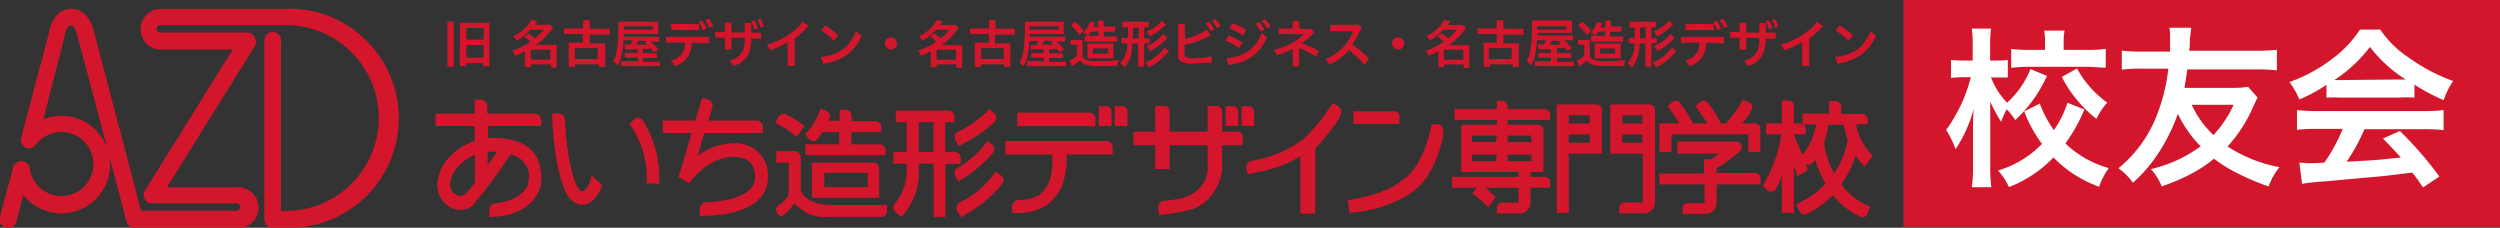 <svg xmlns="http://www.w3.org/2000/svg" viewBox="0 0 230.5 21"><rect x="0" y="0" width="230.5" height="21" fill="#333333" stroke="none"/><defs><style>.cls-1{fill:#d3162c;}.cls-2{fill:#fff;}</style></defs><g id="レイヤー_2" data-name="レイヤー 2"><g id="header"><g id="nav"><rect class="cls-1" x="175.5" width="55" height="20.91"/><path class="cls-2" d="M188.73,7a12.69,12.69,0,0,1-2.93,4.08,5.24,5.24,0,0,0-.78-1,8.55,8.55,0,0,0-.52,1.15,14.66,14.66,0,0,1-1-1.86l0,1.15c0,.06,0,.86,0,1v3.81a14.1,14.1,0,0,0,.1,1.93h-1.8a12.28,12.28,0,0,0,.11-1.93v-4s0-.44.07-1.29a12.8,12.8,0,0,1-1.67,3.71,11,11,0,0,0-.87-1.78,14.19,14.19,0,0,0,2.27-4.85h-.62a8.77,8.77,0,0,0-1.21.07V5.52a8.3,8.3,0,0,0,1.21.06h.79V4.27a9.67,9.67,0,0,0-.08-1.63h1.77a12.79,12.79,0,0,0-.08,1.63V5.58h.63a5.29,5.29,0,0,0,1-.06V7.14c-.33,0-.59,0-.92,0h-.63a7,7,0,0,0,1.48,2.33,8.35,8.35,0,0,0,2.16-3.1Zm3.45,3.1a15.94,15.94,0,0,1-1.75,3.13,9.48,9.48,0,0,0,4,2.27,6.35,6.35,0,0,0-.89,1.72,11.18,11.18,0,0,1-4.21-2.7,11.42,11.42,0,0,1-4.11,2.73,5.74,5.74,0,0,0-1-1.53,9.38,9.38,0,0,0,4.05-2.45,12.67,12.67,0,0,1-1.64-3l1.44-.72A10.24,10.24,0,0,0,189.37,12a9.32,9.32,0,0,0,1.25-2.53ZM188.55,4a6.53,6.53,0,0,0-.07-1.18h1.87a5.92,5.92,0,0,0-.08,1.15V4.6h2.15a13.58,13.58,0,0,0,1.73-.09V6.24c-.52,0-1.06-.08-1.75-.08h-5.2a12.83,12.83,0,0,0-1.77.1V4.51a13.81,13.81,0,0,0,1.75.09h1.37Zm2.95,2.31a9.33,9.33,0,0,0,2.79,3.15,6.18,6.18,0,0,0-1,1.5,11.55,11.55,0,0,1-3.19-3.87Z"/><path class="cls-2" d="M208.15,9c-.09.16-.17.32-.44.92a13.35,13.35,0,0,1-2.33,3.59,13.24,13.24,0,0,0,4.79,1.9,5.87,5.87,0,0,0-1,1.78A21.21,21.21,0,0,1,206.35,16a12.71,12.71,0,0,1-2.22-1.37,11.74,11.74,0,0,1-2,1.34,18.11,18.11,0,0,1-2.82,1.21,5.27,5.27,0,0,0-1-1.59,12.56,12.56,0,0,0,4.59-2.1,10.74,10.74,0,0,1-2.1-3,17.26,17.26,0,0,1-1.48,3.13,14.07,14.07,0,0,1-2.66,3.23,5.87,5.87,0,0,0-1.34-1.34,11.71,11.71,0,0,0,3.35-4.42,16.7,16.7,0,0,0,1.25-4.76h-2.37a14.24,14.24,0,0,0-1.92.09V4.67a17.29,17.29,0,0,0,1.92.09h2.53c0-.36,0-1,0-1.35a4.86,4.86,0,0,0-.06-.85l2,0c0,.3-.09.68-.12,1.12,0,.6,0,.73-.08,1H208a17.36,17.36,0,0,0,1.93-.09V6.49A14.19,14.19,0,0,0,208,6.4h-6.33c-.1.76-.15,1-.26,1.7h4.46A8,8,0,0,0,207.27,8Zm-6.07.66a8.82,8.82,0,0,0,2,2.79,10.54,10.54,0,0,0,1.86-2.79Z"/><path class="cls-2" d="M214.5,7.82A14.41,14.41,0,0,1,212,9.17a7.69,7.69,0,0,0-.91-1.61,14.36,14.36,0,0,0,4-2.18,10.58,10.58,0,0,0,2.5-2.65h1.87a9.48,9.48,0,0,0,2.67,2.61,16.42,16.42,0,0,0,4.05,2.13,7.17,7.17,0,0,0-.87,1.76,17,17,0,0,1-2.7-1.43V9A11.24,11.24,0,0,0,221.13,9h-5.27A12.05,12.05,0,0,0,214.5,9Zm-.86,4.06a15.44,15.44,0,0,0-1.86.09V10.15a16.27,16.27,0,0,0,1.86.09h9.82a15.54,15.54,0,0,0,1.84-.09V12a15.3,15.3,0,0,0-1.84-.09H218a17.05,17.05,0,0,1-1.64,3c2.79-.15,2.79-.15,5-.39-.5-.55-.77-.83-1.65-1.75l1.56-.69a32.56,32.56,0,0,1,3.64,4.2l-1.51,1c-.52-.78-.68-1-1-1.37-1.31.17-2.25.28-2.84.34l-5.31.48a17.67,17.67,0,0,0-2,.22L212,15c.43,0,.7.05.92.05s.58,0,1.39-.06A16.23,16.23,0,0,0,216,11.88Zm7.47-4.55c.25,0,.39,0,.69,0a12.74,12.74,0,0,1-3.29-3,13.35,13.35,0,0,1-3.28,3.05c.27,0,.36,0,.65,0Z"/><path class="cls-1" d="M41.84,2a3.63,3.63,0,0,0,0,.5V5.58a4.71,4.71,0,0,0,0,.57h-.59a5.09,5.09,0,0,0,0-.58V2.46a4.19,4.19,0,0,0,0-.5Zm.57.6c0-.2,0-.34,0-.5l.5,0h1.71l.51,0a3.18,3.18,0,0,0,0,.47v3a4.39,4.39,0,0,0,0,.54h-.57V5.82H42.94V6.1h-.55a4.06,4.06,0,0,0,0-.57ZM43,5.32h1.59V4.15H43Zm0-1.67h1.6V2.58H43Z"/><path class="cls-1" d="M48.74,3.08a4.34,4.34,0,0,1,.58.46,4.65,4.65,0,0,0,.8-.8H48.89a4.79,4.79,0,0,1-1.26,1,1.18,1.18,0,0,0-.32-.4A3.52,3.52,0,0,0,49,1.81l.55.13-.24.34h1a2.43,2.43,0,0,0,.41,0l.28.29-.17.22a6.45,6.45,0,0,1-1.41,1.35h1.52l.39,0a2.75,2.75,0,0,0,0,.43v1.2a3,3,0,0,0,0,.46h-.53V5.94H48.94v.25H48.4a3.23,3.23,0,0,0,0-.46v-1c-.29.15-.47.24-.89.42a1.25,1.25,0,0,0-.3-.47,6.74,6.74,0,0,0,1.12-.48,6.1,6.1,0,0,0,.56-.35,3.87,3.87,0,0,0-.57-.49Zm.2,2.42h1.8V4.58h-1.8Z"/><path class="cls-1" d="M53.77,2.3a2.39,2.39,0,0,0,0-.43h.61a2.46,2.46,0,0,0,0,.43v.35h1.3a4.33,4.33,0,0,0,.55,0v.55l-.55,0h-1.3V4h1a2.31,2.31,0,0,0,.42,0,2.82,2.82,0,0,0,0,.44V5.65a3.45,3.45,0,0,0,0,.52h-.56V5.93H53v.24h-.57a3.64,3.64,0,0,0,0-.52V4.37c0-.18,0-.31,0-.44a2.37,2.37,0,0,0,.42,0h.88v-.8H52.56l-.56,0V2.62a4.39,4.39,0,0,0,.56,0h1.21ZM53,5.44h2.11v-1H53Z"/><path class="cls-1" d="M58.79,4.55l-.37,0c-.48,0-.7,0-.78,0l-.07-.45h.56a2.23,2.23,0,0,0,.22-.39h-.87a7.33,7.33,0,0,1-.16,1.33,3.14,3.14,0,0,1-.37,1,2.78,2.78,0,0,0-.42-.42,2.41,2.41,0,0,0,.34-.92A11.26,11.26,0,0,0,57,2.53,3.79,3.79,0,0,0,57,2a4.6,4.6,0,0,0,.61,0h2.57a3.3,3.3,0,0,0,.51,0c0,.15,0,.21,0,.38v.43c0,.16,0,.22,0,.34H57.5v.24h2.74a3.58,3.58,0,0,0,.54,0v.45l-.49,0H60c.18.16.39.38.71.73l-.43.24L60,4.46l-.73.06V4.9h.84a2.27,2.27,0,0,0,.46,0v.45l-.47,0h-.83v.34h1a3.52,3.52,0,0,0,.56,0V6.1a4.83,4.83,0,0,0-.62,0H57.88a4.72,4.72,0,0,0-.59,0V5.63a3.43,3.43,0,0,0,.54,0h1V5.31H58.1l-.49,0V4.88a2.92,2.92,0,0,0,.49,0h.69Zm1.4-1.81V2.43H57.51v.31Zm-1.31,1c-.1.17-.15.26-.23.38l.71,0,.35,0a3.09,3.09,0,0,0-.25-.23l.22-.1Z"/><path class="cls-1" d="M63.76,3.93A2.12,2.12,0,0,1,62.22,6.1a1.62,1.62,0,0,0-.39-.52,1.58,1.58,0,0,0,1.32-1.65H62a4.07,4.07,0,0,0-.59,0V3.39a2.69,2.69,0,0,0,.6,0h2.74a2.74,2.74,0,0,0,.6,0V4a4.07,4.07,0,0,0-.59,0Zm.71-1.15a3.76,3.76,0,0,0-.59,0h-1.4a3.83,3.83,0,0,0-.59,0V2.21a2.89,2.89,0,0,0,.6,0h1.38a2.84,2.84,0,0,0,.6,0Zm.27-.87a3.1,3.1,0,0,1,.42.74l-.35.13A3.32,3.32,0,0,0,64.4,2Zm.67.66a3.59,3.59,0,0,0-.4-.72l.34-.12a2.79,2.79,0,0,1,.41.71Z"/><path class="cls-1" d="M68.67,3V2.58a4.17,4.17,0,0,0,0-.46h.6a1.33,1.33,0,0,0,0,.31V3h.29a4.18,4.18,0,0,0,.62,0v.57a3.75,3.75,0,0,0-.61,0h-.31A3.15,3.15,0,0,1,69,5,2.19,2.19,0,0,1,67.6,6.08a1.24,1.24,0,0,0-.35-.5,1.72,1.72,0,0,0,1.26-.93,3,3,0,0,0,.15-1.17H67.45v.7a3.25,3.25,0,0,0,0,.39h-.61a1.8,1.8,0,0,0,0-.4V3.48h-.29a3.45,3.45,0,0,0-.59,0V2.94a3.86,3.86,0,0,0,.6,0h.28V2.5a2,2,0,0,0,0-.41h.61a2.12,2.12,0,0,0,0,.39V3Zm.89-1.12a2.84,2.84,0,0,1,.32.73l-.32.09a2.76,2.76,0,0,0-.32-.73Zm.58.67a3.45,3.45,0,0,0-.32-.71l.3-.09a2.87,2.87,0,0,1,.31.7Z"/><path class="cls-1" d="M74.56,2.39a1.37,1.37,0,0,0-.17.17,8.4,8.4,0,0,1-1.11,1v2a3.1,3.1,0,0,0,0,.52h-.66a2.83,2.83,0,0,0,0-.5V3.88A7.59,7.59,0,0,1,71,4.64a1.89,1.89,0,0,0-.31-.53,6.72,6.72,0,0,0,2.45-1.22A3.5,3.5,0,0,0,74,2Z"/><path class="cls-1" d="M75.69,5.25a4.5,4.5,0,0,0,1.38-.34,3.05,3.05,0,0,0,1.39-1.15,3.71,3.71,0,0,0,.48-.93,2,2,0,0,0,.49.46A4.1,4.1,0,0,1,78,5.12a5.17,5.17,0,0,1-1.78.7,1.66,1.66,0,0,0-.31.08Zm.39-2.9a6.78,6.78,0,0,1,1.21.9l-.4.51a5.52,5.52,0,0,0-1.19-.95Z"/><path class="cls-1" d="M82.7,4a.56.56,0,0,1-1.12,0A.56.56,0,0,1,82.7,4Z"/><path class="cls-1" d="M86.15,3.08a3.87,3.87,0,0,1,.59.46,5,5,0,0,0,.8-.8H86.31a5.15,5.15,0,0,1-1.26,1,1.18,1.18,0,0,0-.32-.4,3.62,3.62,0,0,0,1.66-1.5l.55.13-.24.34h1a2.49,2.49,0,0,0,.41,0l.27.29-.17.22a6.19,6.19,0,0,1-1.4,1.35h1.51l.39,0c0,.13,0,.25,0,.43v1.2a2.86,2.86,0,0,0,0,.46h-.53V5.94H86.36v.25h-.54a3.23,3.23,0,0,0,0-.46v-1c-.29.15-.47.24-.89.42a1.39,1.39,0,0,0-.3-.47,7.12,7.12,0,0,0,1.12-.48c.15-.08.3-.18.56-.35a3.87,3.87,0,0,0-.57-.49Zm.2,2.42h1.8V4.58h-1.8Z"/><path class="cls-1" d="M91.18,2.3a1.72,1.72,0,0,0,0-.43h.62a2.46,2.46,0,0,0,0,.43v.35H93a4.39,4.39,0,0,0,.56,0v.55l-.56,0H91.74V4h1a2.31,2.31,0,0,0,.42,0,2.68,2.68,0,0,0,0,.44V5.65a3.45,3.45,0,0,0,0,.52h-.56V5.93H90.45v.24h-.57a3.87,3.87,0,0,0,0-.52V4.37a2.89,2.89,0,0,0,0-.44,2.56,2.56,0,0,0,.43,0h.87v-.8H90l-.56,0V2.62a4.61,4.61,0,0,0,.56,0h1.21Zm-.73,3.14h2.1v-1h-2.1Z"/><path class="cls-1" d="M96.2,4.55l-.36,0c-.49,0-.71,0-.78,0L95,4.17h.56c.09-.15.15-.25.22-.39H94.9a7.33,7.33,0,0,1-.16,1.33,2.94,2.94,0,0,1-.38,1A2.33,2.33,0,0,0,94,5.74a2.79,2.79,0,0,0,.34-.92,12.26,12.26,0,0,0,.15-2.29,3.79,3.79,0,0,0,0-.53A4.78,4.78,0,0,0,95,2h2.56a3.54,3.54,0,0,0,.52,0,2.3,2.3,0,0,0,0,.38v.43a1.72,1.72,0,0,0,0,.34H94.92v.24h2.74a3.66,3.66,0,0,0,.55,0v.45l-.5,0h-.3a8.8,8.8,0,0,1,.7.73l-.42.24-.24-.3-.73.06V4.9h.83a2.46,2.46,0,0,0,.47,0v.45l-.47,0h-.83v.34h1a3.67,3.67,0,0,0,.57,0V6.1a4.92,4.92,0,0,0-.62,0H95.29a4.81,4.81,0,0,0-.59,0V5.63a3.66,3.66,0,0,0,.55,0h1V5.31h-.69l-.48,0V4.88a2.85,2.85,0,0,0,.49,0h.68Zm1.41-1.81V2.43H94.92v.31Zm-1.32,1a2.53,2.53,0,0,1-.23.38l.72,0,.35,0-.25-.23.21-.1Z"/><path class="cls-1" d="M98.73,3.68a1.83,1.83,0,0,0,.37,0h.35a2.1,2.1,0,0,0,.36,0,3.56,3.56,0,0,0,0,.51v1a.59.59,0,0,0,.34.32,2.38,2.38,0,0,0,1,.12,17.64,17.64,0,0,0,2-.09,2.4,2.4,0,0,0-.14.54c-.42,0-1.09,0-1.61,0a4.08,4.08,0,0,1-1.23-.1,1.07,1.07,0,0,1-.59-.41A5.15,5.15,0,0,1,99,6l-.16.12-.23-.53a2.77,2.77,0,0,0,.68-.46v-1H99a1.48,1.48,0,0,0-.31,0ZM99.12,2a7.16,7.16,0,0,1,.82.84l-.41.37a5,5,0,0,0-.79-.88Zm1.47.93a3.77,3.77,0,0,1-.26.37A1.72,1.72,0,0,0,99.89,3a2.37,2.37,0,0,0,.58-1l.49.11a2.07,2.07,0,0,1-.08.21l-.08.17h.43V2.33a2.17,2.17,0,0,0,0-.43h.54a2.26,2.26,0,0,0,0,.43v.12h.55a3.41,3.41,0,0,0,.5,0v.48a3.33,3.33,0,0,0-.48,0h-.57v.43h.78l.43,0v.48a3.11,3.11,0,0,0-.43,0h-2.13l-.4,0V3.3l.42,0h.84V2.89Zm.09,2.46a4.19,4.19,0,0,0-.42,0,3.55,3.55,0,0,0,0-.48V4.42c0-.32,0-.32,0-.41h2.39c0,.11,0,.19,0,.47v.44c0,.28,0,.34,0,.45l-.46,0Zm.07-.45h1.4V4.47h-1.4Z"/><path class="cls-1" d="M103.89,2.54a2.31,2.31,0,0,0-.41,0V2a3.64,3.64,0,0,0,.48,0h1.46a3.43,3.43,0,0,0,.48,0v.53a2.19,2.19,0,0,0-.41,0h0v1h.08a2.19,2.19,0,0,0,.42,0V4a2.26,2.26,0,0,0-.42,0h-.08V5.62a3.75,3.75,0,0,0,0,.54h-.56a3.7,3.7,0,0,0,0-.53V4h-.53a5,5,0,0,1-.12,1.07,3,3,0,0,1-.6,1.14,1.85,1.85,0,0,0-.4-.39A2.49,2.49,0,0,0,103.94,4h-.11a2.5,2.5,0,0,0-.42,0V3.48a2.34,2.34,0,0,0,.42,0H104v-1Zm.55,1H105v-1h-.52Zm3.35,1.19-.19.19a5.62,5.62,0,0,1-1.68,1.29,2.36,2.36,0,0,0-.32-.45,4,4,0,0,0,1.79-1.4Zm-.29-2.47-.37.34a4.76,4.76,0,0,1-1.13.76,1.77,1.77,0,0,0-.3-.45,4.09,4.09,0,0,0,1-.58,2.37,2.37,0,0,0,.4-.41Zm.15,1.22a1.68,1.68,0,0,0-.19.19,5.81,5.81,0,0,1-.76.65,4.91,4.91,0,0,1-.69.4,1.89,1.89,0,0,0-.29-.47,3.92,3.92,0,0,0,1.14-.7,2.06,2.06,0,0,0,.38-.43Z"/><path class="cls-1" d="M109.26,3.58a5.46,5.46,0,0,0,2-.84l.37.53-.42.2a7.68,7.68,0,0,1-2,.65V4.8c0,.27,0,.37.08.44a1.48,1.48,0,0,0,.8.12,10.3,10.3,0,0,0,1.09-.07,3.13,3.13,0,0,0,.53-.12l0,.63-.62,0c-.27,0-.86.05-1.15.05a1.85,1.85,0,0,1-1.09-.2.6.6,0,0,1-.23-.47,2.93,2.93,0,0,1,0-.43V2.63a2.26,2.26,0,0,0,0-.43h.63a2,2,0,0,0,0,.43ZM111.48,2a2.74,2.74,0,0,1,.47.71l-.33.15a3,3,0,0,0-.47-.71Zm.71.59a3.73,3.73,0,0,0-.45-.69l.32-.15a2.67,2.67,0,0,1,.46.67Z"/><path class="cls-1" d="M113.29,3.27a7.7,7.7,0,0,1,1.25.64l-.29.53A5.48,5.48,0,0,0,113,3.75Zm-.21,2.1a4.42,4.42,0,0,0,1.36-.31A3.22,3.22,0,0,0,116.33,3a2.18,2.18,0,0,0,.49.42,4,4,0,0,1-3.25,2.51l-.32.08Zm.57-3.23a8.08,8.08,0,0,1,1.25.6l-.3.52a5.71,5.71,0,0,0-1.25-.64Zm2.44-.09a3.27,3.27,0,0,1,.49.69l-.33.17a3.24,3.24,0,0,0-.49-.7Zm.72.56a3.26,3.26,0,0,0-.48-.67l.32-.17a2.79,2.79,0,0,1,.48.66Z"/><path class="cls-1" d="M119.19,6.11a2.54,2.54,0,0,0,0-.41V4.48l-.14.09a8.24,8.24,0,0,1-1.32.52,2,2,0,0,0-.28-.51,6.26,6.26,0,0,0,1.31-.43,5.25,5.25,0,0,0,1.45-1h-1.82a3.26,3.26,0,0,0-.49,0V2.63a2.29,2.29,0,0,0,.5,0h.78V2.29a1.53,1.53,0,0,0,0-.34h.62a2.5,2.5,0,0,0,0,.33v.39h.79a.93.93,0,0,0,.32,0l.27.32a1.65,1.65,0,0,0-.21.2A6,6,0,0,1,120,4a6.92,6.92,0,0,1,1.63.73l-.31.49a8.24,8.24,0,0,0-1.42-.75l-.12,0a1.93,1.93,0,0,1,0,.23v1a2.37,2.37,0,0,0,0,.41Z"/><path class="cls-1" d="M125.81,6a9,9,0,0,0-1.44-1.39,5.39,5.39,0,0,1-1.78,1.35,1.93,1.93,0,0,0-.38-.52,3.77,3.77,0,0,0,.94-.51A4.53,4.53,0,0,0,124.72,3l0-.12-1.55,0-.51,0v-.6a1.59,1.59,0,0,0,.41,0h.11l1.65,0a1.15,1.15,0,0,0,.41-.05l.31.31a.89.89,0,0,0-.15.26,5.93,5.93,0,0,1-.73,1.29,6.8,6.8,0,0,1,.87.67l.68.65Z"/><path class="cls-1" d="M129.47,4a.56.56,0,0,1-1.12,0,.56.56,0,1,1,1.12,0Z"/><path class="cls-1" d="M132.92,3.08a3.87,3.87,0,0,1,.59.46,5,5,0,0,0,.8-.8h-1.23a5.15,5.15,0,0,1-1.26,1,1.18,1.18,0,0,0-.32-.4,3.62,3.62,0,0,0,1.66-1.5l.55.13c-.12.18-.16.23-.24.34h1a2.49,2.49,0,0,0,.41,0l.27.29-.17.22a6.19,6.19,0,0,1-1.4,1.35h1.51l.39,0c0,.13,0,.25,0,.43v1.2a2.86,2.86,0,0,0,0,.46h-.53V5.94h-1.79v.25h-.54a3.23,3.23,0,0,0,0-.46v-1c-.29.15-.47.24-.89.42a1.39,1.39,0,0,0-.3-.47,7.12,7.12,0,0,0,1.12-.48c.15-.08.3-.18.56-.35a3.87,3.87,0,0,0-.57-.49Zm.2,2.42h1.8V4.58h-1.8Z"/><path class="cls-1" d="M138,2.3a1.72,1.72,0,0,0,0-.43h.62a2.46,2.46,0,0,0,0,.43v.35h1.29a4.39,4.39,0,0,0,.56,0v.55l-.56,0h-1.29V4h1a2.31,2.31,0,0,0,.42,0,2.68,2.68,0,0,0,0,.44V5.65a3.45,3.45,0,0,0,0,.52h-.56V5.93h-2.11v.24h-.57a3.87,3.87,0,0,0,0-.52V4.37a2.89,2.89,0,0,0,0-.44,2.56,2.56,0,0,0,.43,0H138v-.8h-1.21l-.56,0V2.62a4.61,4.61,0,0,0,.56,0H138Zm-.73,3.14h2.1v-1h-2.1Z"/><path class="cls-1" d="M143,4.55l-.36,0c-.49,0-.71,0-.78,0l-.07-.45h.55a3.29,3.29,0,0,0,.23-.39h-.87a7.33,7.33,0,0,1-.16,1.33,2.94,2.94,0,0,1-.38,1,2.33,2.33,0,0,0-.41-.42,2.79,2.79,0,0,0,.34-.92,12.26,12.26,0,0,0,.15-2.29,3.79,3.79,0,0,0,0-.53,4.78,4.78,0,0,0,.62,0h2.56a3.54,3.54,0,0,0,.52,0,2.3,2.3,0,0,0,0,.38v.43a1.72,1.72,0,0,0,0,.34h-3.19v.24h2.74a3.66,3.66,0,0,0,.55,0v.45l-.5,0h-.3c.17.16.39.38.7.73l-.42.24-.24-.3-.73.06V4.9h.83a2.46,2.46,0,0,0,.47,0v.45l-.47,0h-.83v.34h1a3.67,3.67,0,0,0,.57,0V6.1a4.92,4.92,0,0,0-.62,0h-2.39a4.81,4.81,0,0,0-.59,0V5.63a3.66,3.66,0,0,0,.55,0H143V5.31h-.69l-.48,0V4.88a2.85,2.85,0,0,0,.49,0H143Zm1.41-1.81V2.43h-2.69v.31Zm-1.32,1a2.53,2.53,0,0,1-.23.38l.72,0,.35,0-.25-.23.21-.1Z"/><path class="cls-1" d="M145.5,3.68a1.83,1.83,0,0,0,.37,0h.35a2.1,2.1,0,0,0,.36,0,3.56,3.56,0,0,0,0,.51v1a.59.59,0,0,0,.34.32,2.38,2.38,0,0,0,.95.12,17.64,17.64,0,0,0,2-.09,2.4,2.4,0,0,0-.14.54c-.42,0-1.09,0-1.61,0a4.08,4.08,0,0,1-1.23-.1,1.07,1.07,0,0,1-.59-.41,5.15,5.15,0,0,1-.52.43l-.16.12-.23-.53a2.77,2.77,0,0,0,.68-.46v-1h-.26a1.48,1.48,0,0,0-.31,0ZM145.89,2a7.16,7.16,0,0,1,.82.84l-.41.37a5,5,0,0,0-.79-.88Zm1.47.93a3.77,3.77,0,0,1-.26.37,1.72,1.72,0,0,0-.44-.27,2.37,2.37,0,0,0,.58-1l.49.11a2.07,2.07,0,0,1-.08.21l-.08.17H148V2.33a2.17,2.17,0,0,0,0-.43h.54a2.26,2.26,0,0,0,0,.43v.12H149a3.41,3.41,0,0,0,.5,0v.48a3.33,3.33,0,0,0-.48,0h-.57v.43h.78l.43,0v.48a3.11,3.11,0,0,0-.43,0h-2.13l-.4,0V3.3l.42,0H148V2.89Zm.09,2.46-.42,0a3.55,3.55,0,0,0,0-.48V4.42c0-.32,0-.32,0-.41h2.39c0,.11,0,.19,0,.47v.44c0,.28,0,.34,0,.45l-.46,0Zm.07-.45h1.4V4.47h-1.4Z"/><path class="cls-1" d="M150.66,2.54a2.31,2.31,0,0,0-.41,0V2a3.64,3.64,0,0,0,.48,0h1.46a3.43,3.43,0,0,0,.48,0v.53a2.19,2.19,0,0,0-.41,0h0v1h.08a2.19,2.19,0,0,0,.42,0V4a2.26,2.26,0,0,0-.42,0h-.08V5.62a2.7,2.7,0,0,0,0,.54h-.56a3.7,3.7,0,0,0,0-.53V4h-.53a4.35,4.35,0,0,1-.13,1.07,2.84,2.84,0,0,1-.59,1.14,1.85,1.85,0,0,0-.4-.39A2.49,2.49,0,0,0,150.71,4h-.11a2.5,2.5,0,0,0-.42,0V3.48a2.34,2.34,0,0,0,.42,0h.12v-1Zm.55,1h.52v-1h-.52Zm3.35,1.19c-.09.09-.11.1-.19.19a5.62,5.62,0,0,1-1.68,1.29,2.36,2.36,0,0,0-.32-.45,4,4,0,0,0,1.79-1.4Zm-.29-2.47-.37.34a4.76,4.76,0,0,1-1.13.76,1.77,1.77,0,0,0-.3-.45,4.09,4.09,0,0,0,1-.58,2.37,2.37,0,0,0,.4-.41Zm.15,1.22a1.68,1.68,0,0,0-.19.19,5.81,5.81,0,0,1-.76.65,4.91,4.91,0,0,1-.69.4,1.89,1.89,0,0,0-.29-.47,3.92,3.92,0,0,0,1.14-.7,2.06,2.06,0,0,0,.38-.43Z"/><path class="cls-1" d="M157.3,3.93a2.12,2.12,0,0,1-1.54,2.17,1.78,1.78,0,0,0-.39-.52,1.59,1.59,0,0,0,1.32-1.65h-1.14A4.07,4.07,0,0,0,155,4V3.39a2.69,2.69,0,0,0,.6,0h2.74a2.74,2.74,0,0,0,.6,0V4a4.07,4.07,0,0,0-.59,0ZM158,2.78a3.76,3.76,0,0,0-.59,0H156a3.83,3.83,0,0,0-.59,0V2.21a2.89,2.89,0,0,0,.6,0h1.38a2.84,2.84,0,0,0,.6,0Zm.27-.87a3.1,3.1,0,0,1,.42.74l-.35.13a3.32,3.32,0,0,0-.41-.75Zm.67.66a3.59,3.59,0,0,0-.4-.72l.34-.12a2.79,2.79,0,0,1,.41.71Z"/><path class="cls-1" d="M162.21,3V2.58a4.17,4.17,0,0,0,0-.46h.6a1.33,1.33,0,0,0,0,.31V3h.29a4.18,4.18,0,0,0,.62,0v.57a3.75,3.75,0,0,0-.61,0h-.31A3.15,3.15,0,0,1,162.53,5a2.19,2.19,0,0,1-1.39,1.09,1.24,1.24,0,0,0-.35-.5,1.72,1.72,0,0,0,1.26-.93,3,3,0,0,0,.15-1.17H161v.7a2,2,0,0,0,0,.39h-.61c0-.1,0-.15,0-.4V3.48h-.29a3.45,3.45,0,0,0-.59,0V2.94a3.86,3.86,0,0,0,.6,0h.28V2.5a3.25,3.25,0,0,0,0-.41H161a2.12,2.12,0,0,0,0,.39V3Zm.89-1.12a2.84,2.84,0,0,1,.32.73l-.32.09a2.76,2.76,0,0,0-.32-.73Zm.58.67a3.45,3.45,0,0,0-.32-.71l.3-.09a2.87,2.87,0,0,1,.31.7Z"/><path class="cls-1" d="M168.1,2.39a1.37,1.37,0,0,0-.17.17,8.4,8.4,0,0,1-1.11,1v2a3.1,3.1,0,0,0,0,.52h-.66a2.83,2.83,0,0,0,0-.5V3.88a7.59,7.59,0,0,1-1.67.76,1.89,1.89,0,0,0-.31-.53,6.72,6.72,0,0,0,2.45-1.22,3.5,3.5,0,0,0,.87-.87Z"/><path class="cls-1" d="M169.23,5.25a4.5,4.5,0,0,0,1.38-.34A3.05,3.05,0,0,0,172,3.76a3.71,3.71,0,0,0,.48-.93,2,2,0,0,0,.49.46,4.1,4.1,0,0,1-1.48,1.83,5.17,5.17,0,0,1-1.78.7,1.66,1.66,0,0,0-.31.08Zm.39-2.9a6.78,6.78,0,0,1,1.21.9l-.4.51a5.52,5.52,0,0,0-1.19-.95Z"/><path class="cls-1" d="M81.64,13.88v.42H74.27v-1h3.1V12.18H75.82a7.12,7.12,0,0,1-.49.68h0A.5.5,0,0,1,75,13a.53.53,0,0,1-.4-.17h0l-.39-.44A5.46,5.46,0,0,0,75.65,10l.54.22h0a.54.54,0,0,1,.31.66s-.08.25-.09.26h1V10.12H78a.56.56,0,0,1,.52.6h0v.45h2.21a.54.54,0,0,1,.52.57v.44H78.5v1.13h2.62A.54.54,0,0,1,81.64,13.88Z"/><path class="cls-1" d="M72.47,10.55a.55.55,0,0,0-.68.19h0l-.31.57a11.7,11.7,0,0,1,2,1.31l.68-1A9.61,9.61,0,0,0,72.47,10.55Z"/><path class="cls-1" d="M71.65,19.65,72,20a4.66,4.66,0,0,0,1.26-1.28,3.56,3.56,0,0,0,3,1.28h5a.51.51,0,0,0,.52-.53V18.9H76.34a4.16,4.16,0,0,1-1.51-.36,1.61,1.61,0,0,1-1-1.06v-3a.55.55,0,0,0-.55-.55h-1.7V15h1.14v2.78c0,.38-.43.81-.93,1.13h0A.55.55,0,0,0,71.65,19.65Z"/><path class="cls-1" d="M88.08,12.9a.51.51,0,0,1-.06-.25.55.55,0,0,1,.3-.49,10.73,10.73,0,0,0,2.93-2.11l.44.43h0a.56.56,0,0,1,0,.79h0a13.53,13.53,0,0,1-3.31,2.19l-.3-.57Z"/><path class="cls-1" d="M88.21,19.39a1,1,0,0,1,0-.1.55.55,0,0,1,.3-.64h0a8.12,8.12,0,0,0,3.27-2.84l.58.42h0a.57.57,0,0,1,0,.79h0a12.6,12.6,0,0,1-3.78,3l-.33-.59Z"/><path class="cls-1" d="M88.1,16.29a.56.56,0,0,1,.14-.77h0A9.21,9.21,0,0,0,91.05,13l.43.33h0a.55.55,0,0,1,.06.78h0a11.83,11.83,0,0,1-3.17,2.6l-.27-.44Z"/><path class="cls-1" d="M88,14h-.85V11.26H88v-.52a.55.55,0,0,0-.56-.55H82.59v1.07h1V14H82.38v1.09H83.6v.27a4.76,4.76,0,0,1-1.09,3.4h0a.56.56,0,0,0-.14.38.6.6,0,0,0,.26.47h0l.48.38a6,6,0,0,0,1.6-4.58v-.32h1.37V20h1.09v-4.9h1.41v-.53A.56.56,0,0,0,88,14Zm-1.94,0H84.71V11.26h1.37Z"/><path class="cls-1" d="M80.54,15H74.86v3.23h6.2V15.56A.54.54,0,0,0,80.54,15ZM80,17.25H76V15.94h4Z"/><path class="cls-1" d="M46,12.73a7.21,7.21,0,0,0-1,0V11.62h4.89V11.1a.6.6,0,0,0-.57-.63H44.93V9.82a.61.61,0,0,0-.58-.63h-.58v1.28H40.16v1.15h3.61V13a5.37,5.37,0,0,0-2.18,1.33A4,4,0,0,0,40.32,17a2.34,2.34,0,0,0,1.2,2.11,1.82,1.82,0,0,0,2-.12,42.21,42.21,0,0,0,3.54-4.75,2.08,2.08,0,0,1,1.69,2.35c0,.81-1,2-3.14,2.15a.62.62,0,0,0-.49.55V20c3.49,0,4.79-2.09,4.79-3.41C49.93,15.05,49.52,13,46,12.73Zm-3.13,5.21a.76.76,0,0,1-.81,0,1,1,0,0,1-.56-1,2.79,2.79,0,0,1,.9-1.74,4.12,4.12,0,0,1,1.4-.93v2.54A8.62,8.62,0,0,1,42.84,17.94Zm2.09-2.72V14a6.09,6.09,0,0,1,.86,0Z"/><path class="cls-1" d="M67.59,13.22a5.47,5.47,0,0,0-3.26,1.15c.19-.64.4-1.44.61-2.11h5.4v-.52a.61.61,0,0,0-.58-.63H65.32c.14-.48.27-.9.36-1.2a.64.64,0,0,0-.3-.69L64.75,9l-.64,2.11h-3v1.15h2.66l-1.21,4.08,1,.56s1.6-2.43,4.06-2.43c1.36,0,2,.65,2,1.92S68,18.53,65.07,18.65a.64.64,0,0,0-.55.65v.62c5.45-.06,6.27-2.23,6.27-3.53A2.93,2.93,0,0,0,67.59,13.22Z"/><path class="cls-1" d="M54,17.44c-.08.1-.2.21-.32.2a.47.47,0,0,1-.29-.17c-.78-1-1.2-4.28-1.31-6.47a.59.59,0,0,0-.56-.54l-.61,0c0,.62.21,6,1.6,7.8a1.66,1.66,0,0,0,1.13.62,1.51,1.51,0,0,0,1.19-.59,3.41,3.41,0,0,0,.69-1.2l-1-.94A2.06,2.06,0,0,1,54,17.44Z"/><path class="cls-1" d="M59.23,11.06a.49.49,0,0,0-.71-.09l-.48.46a8.61,8.61,0,0,1,1.59,5.46l1.15.07A10,10,0,0,0,59.23,11.06Z"/><path class="cls-1" d="M101,11a.56.56,0,0,0-.56-.62H93.8v1.25H101Z"/><path class="cls-1" d="M102,13H92.7v1.25H97a6.29,6.29,0,0,1-.16,2.19,3.39,3.39,0,0,1-1,1.53,3.88,3.88,0,0,1-1.92.48.6.6,0,0,0-.6.6v.59s.73,0,.8,0A5.27,5.27,0,0,0,96.36,19a4.42,4.42,0,0,0,1.52-1.76,7.94,7.94,0,0,0,.47-3h4.24v-.62A.6.6,0,0,0,102,13Z"/><path class="cls-1" d="M115.05,16.07l-.15-.6a.6.6,0,0,1,.49-.65,10.75,10.75,0,0,0,4.79-2,17.25,17.25,0,0,0,2.42-2.9l.31-.42.47.3a.61.61,0,0,1,.28.52c0,.29-.18.63-.9,1.61-.52.68-1,1.21-1.49,1.77v6h-1.38v-5.3a9.65,9.65,0,0,1-2.48,1.11A21.29,21.29,0,0,1,115.05,16.07Z"/><path class="cls-1" d="M101.32,11.62V9.8H102q.48,0,.48.57v1.25Z"/><path class="cls-1" d="M102.79,11.62V9.8h.69c.31,0,.47.19.47.57v1.25Z"/><path class="cls-1" d="M124.78,10.26h3.67c.38,0,.57.16.57.47v.69h-4.24Z"/><path class="cls-1" d="M113,11.62V9.8h.68q.48,0,.48.57v1.25Z"/><path class="cls-1" d="M114.47,11.62V9.8h.69c.31,0,.47.19.47.57v1.25Z"/><path class="cls-1" d="M106.88,19.82a18.9,18.9,0,0,0,2.54-.4,3.94,3.94,0,0,0,2.78-2.23,3.62,3.62,0,0,0,.48-1.9v-1.9h1.9v-.78a.48.48,0,0,0-.56-.47h-1.34V10.33a.53.53,0,0,0-.57-.56h-.77v2.37h-3.5v-1.8c0-.38-.17-.57-.48-.57h-.85v2.37h-2v1.25h2v2.19h1.33V13.39h3.5v1.9a2.62,2.62,0,0,1-.54,1.81c-.78.93-1.57,1.26-3.46,1.41a.6.6,0,0,0-.56.62Z"/><path class="cls-1" d="M132.54,11.46H132s-.62,3.61-2.49,5c-1.08.83-2.1,1.46-5.23,2l.14,1.16a13.54,13.54,0,0,0,2.55-.42c2-.63,3.58-1.39,4.56-2.84A10.08,10.08,0,0,0,132.67,14a6,6,0,0,0,.39-2A.52.52,0,0,0,132.54,11.46Z"/><path class="cls-1" d="M142.92,11.06v-.5a.5.5,0,0,0-.5-.5H139V9.81a.51.51,0,0,0-.5-.5H138v.75h-3.89v1H138v.44h-3.27v4.36H140v.45h-6.13v1h2.27l-.38.53a10.06,10.06,0,0,1,1.46,1.27l.67-.93c-.37-.37-.69-.66-.94-.87H140v1.37h-1.48a.5.5,0,0,0-.5.5v.5h2.09a1,1,0,0,0,1-1V17.3h1.81v-.5a.49.49,0,0,0-.5-.49h-1.31v-.45h1.19V12a.5.5,0,0,0-.5-.5H139v-.44Zm-5,3.8h-2.2v-.6H138Zm0-1.76h-2.2v-.6H138Zm3.27,1.76H139v-.6h2.2Zm0-2.36v.6H139v-.6Z"/><path class="cls-1" d="M147.19,9.63h-3.66v10h1.11V14.16h3.05v-4A.5.5,0,0,0,147.19,9.63Zm-.61,3.53h-1.94v-.77h1.94Zm0-1.77h-1.94v-.76h1.94Z"/><path class="cls-1" d="M152.05,9.63h-3.58v4.53h3v4.51h-1.67a.5.5,0,0,0-.5.5v.5h2.29a1,1,0,0,0,1-1V10.13A.51.51,0,0,0,152.05,9.63Zm-2.47,1h1.85v.76h-1.85Zm0,2.53v-.77h1.85v.77Z"/><path class="cls-1" d="M161.81,11.38h-1.19a5,5,0,0,0,.9-1.31.51.51,0,0,0-.26-.65l-.57-.23a8.23,8.23,0,0,1-1.53,2.11l.17.08h-.76l.06-.07a11.81,11.81,0,0,0-1.18-1.86.51.51,0,0,0-.67-.07l-.46.43a16.41,16.41,0,0,1,1.1,1.57H156l.05-.07a11.13,11.13,0,0,0-1.18-1.86.5.5,0,0,0-.66-.07l-.47.43a14.79,14.79,0,0,1,1.1,1.57H153V14h1.11V12.38h7.08V14h1.11V11.88A.5.5,0,0,0,161.81,11.38Z"/><path class="cls-1" d="M162.32,16.45a.5.5,0,0,0-.5-.5h-3.56v-.43a12.31,12.31,0,0,0,2-1.44l.25-.26s0,0,0,0l0,0a.5.5,0,0,0,.08-.27.5.5,0,0,0-.5-.5h-5.43v1.11h3.86c-.28.2-.56.39-.79.53h-.63V16H153v1h4.16v1.72h-1.52a.5.5,0,0,0-.5.5v.5h2.13a1,1,0,0,0,1-1V17h4.06Z"/><path class="cls-1" d="M169.77,17a10.32,10.32,0,0,0,1.32-2.65,4.59,4.59,0,0,0,.87,1l.7-1a5.36,5.36,0,0,1-1.53-2.89h1.07V11a.5.5,0,0,0-.5-.5h-1.95V9.82a.5.5,0,0,0-.5-.5h-.61v1.15h-2.45v1h1.25a5.41,5.41,0,0,1-1.45,3l.41.57a.48.48,0,0,0,.7,0l.26-.32a10.25,10.25,0,0,0,.95,2.22,7.69,7.69,0,0,1-2.71,1.88l.29.63a.54.54,0,0,0,.7.26h0A8.76,8.76,0,0,0,169,18a7.34,7.34,0,0,0,2.54,2,.52.52,0,0,0,.65-.31l.24-.65A6,6,0,0,1,169.77,17ZM169.09,16a8.7,8.7,0,0,1-.91-2.82,11.66,11.66,0,0,0,.41-1.67H170a10.82,10.82,0,0,0,.36,1.42A8.22,8.22,0,0,1,169.09,16Z"/><path class="cls-1" d="M166.68,15.68a34.41,34.41,0,0,0-1.28-3.21v-.09h1.08v-.5a.5.5,0,0,0-.5-.5h-.58V9.77a.5.5,0,0,0-.49-.5h-.62v2.11h-1.45v1h1.41a13.13,13.13,0,0,1-1.73,4.76l.54.48a.51.51,0,0,0,.63-.16,4.14,4.14,0,0,0,.6-1.28v3.45h1.11v-4.3c.13.33.24.64.32.91Z"/><path class="cls-1" d="M14.84.81a1.88,1.88,0,1,0,0,3.76h6.62l-8.1,13a.73.73,0,0,0-.11.4.85.85,0,0,0,.09.38.8.8,0,0,0,.67.4h7.81a.33.33,0,0,1,.34.34.35.35,0,0,1-.35.34H13c-.78-3-4.28-16.3-4.4-16.74C8.26,1.51,7.53.81,6.58.81s-1.69.7-2,1.91c0,.15-1.52,5.77-2.63,10a.76.76,0,0,0,1.35.64,2.95,2.95,0,1,1-.56,2.15A.75.75,0,0,0,2,14.87a.77.77,0,0,0-.79.57L0,20A.79.79,0,0,0,.58,21a.77.77,0,0,0,.93-.55s.32-1.25.64-2.47a4.49,4.49,0,0,0,8-2.8,4.92,4.92,0,0,0-.07-.78c.86,3.26,1.57,6,1.59,6.05a.76.76,0,0,0,.74.57h9.41a1.88,1.88,0,1,0,0-3.75H15.39l8.1-13a.72.72,0,0,0,.12-.4.86.86,0,0,0-.1-.38A.76.76,0,0,0,22.84,3h-8a.35.35,0,1,1,0-.69H26.35a8.57,8.57,0,1,1,0,17.14h-.44V3.81a.77.77,0,1,0-1.53,0V20.23a.77.77,0,0,0,.76.77h1.21a10.1,10.1,0,1,0,0-20.19ZM6,3.12c0-.18.23-.79.54-.79s.49.61.54.79S8.65,8.94,9.89,13.68a4.49,4.49,0,0,0-4.23-3A4.4,4.4,0,0,0,4,11C5,7.07,6,3.23,6,3.12Z"/></g></g></g></svg>